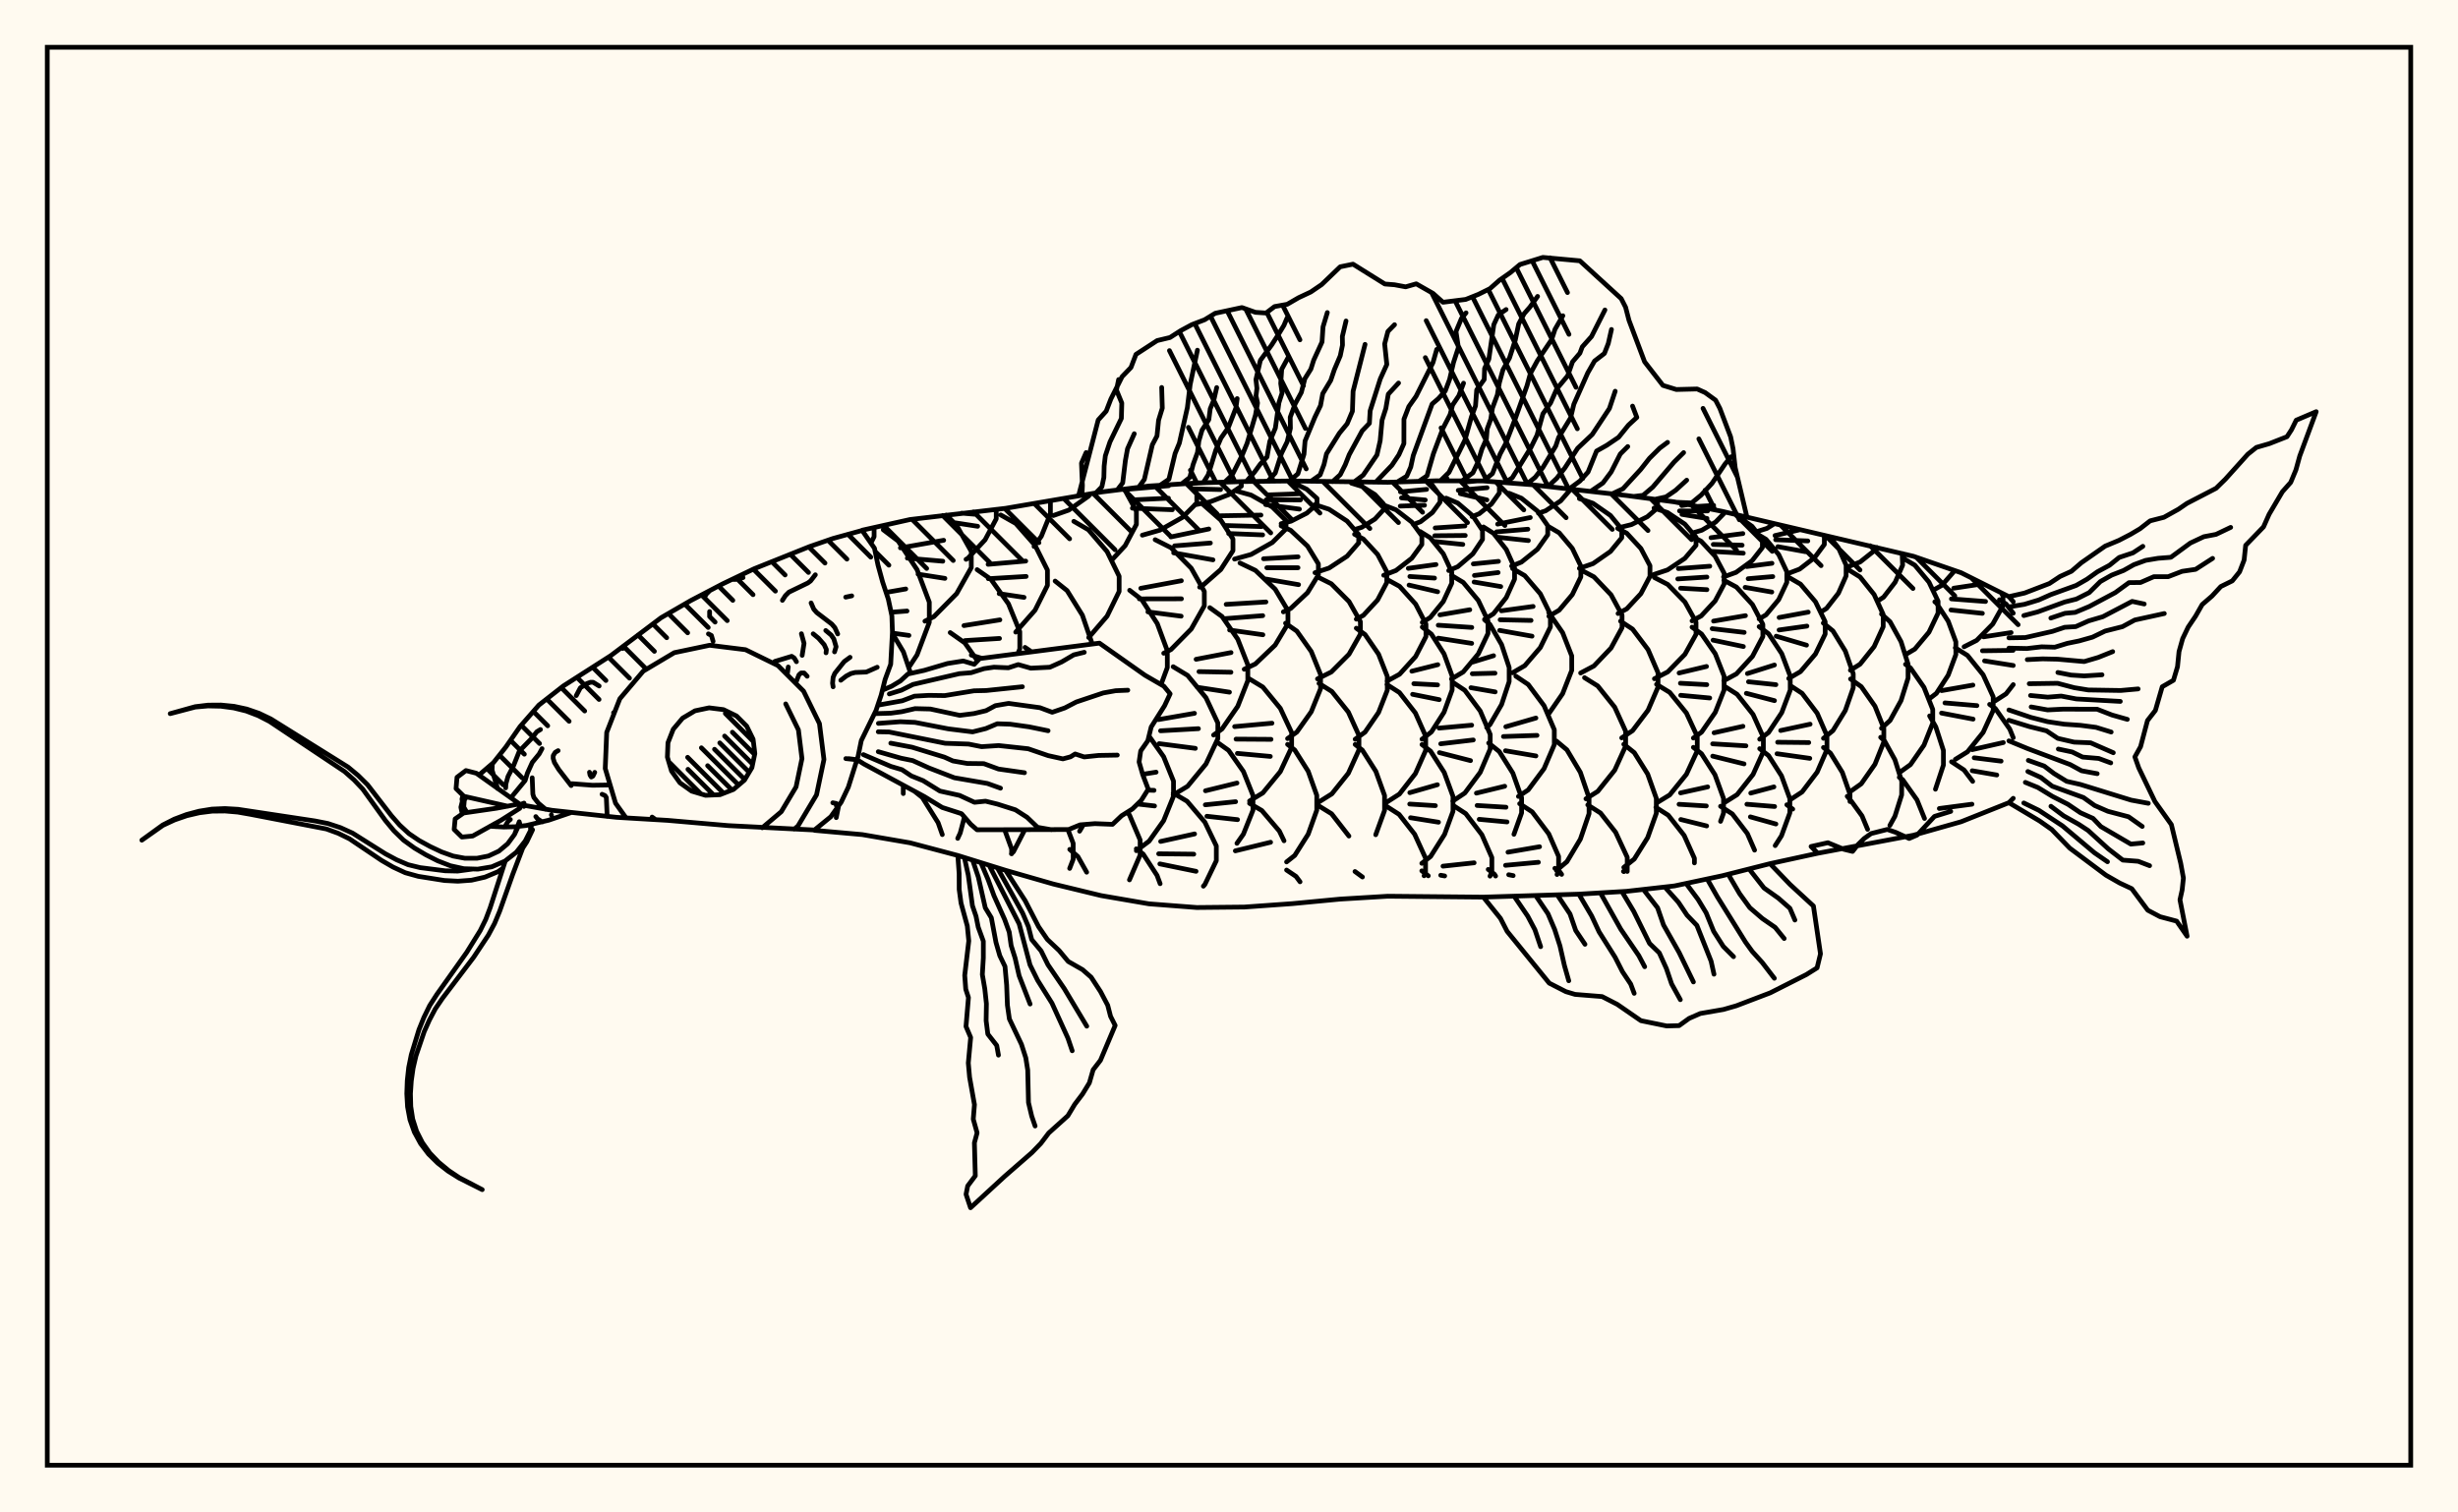 <svg xmlns="http://www.w3.org/2000/svg" width="520" height="320"><rect x="0" y="0" width="520" height="320" fill="floralwhite"/><rect x="10" y="10" width="500" height="300" stroke="black" stroke-width="1" fill="none"/><path stroke="black" stroke-width="1" fill="none" stroke-linecap="round" stroke-linejoin="round" d="
M 182.39 112.18 192.52 109.92 212.74 107.55 232.95 104.1 243.06 102.83 253.17 102.18 263.27 101.88 273.38 101.76 293.6 102.04 303.7 101.73 313.81 101.76 323.92 102.54 344.13 104.84 354.24 106.19 364.35 108.19 404.78 117.69 414.89 121.18 424.99 126.23 425.91 127.3 
M 425.91 168.9 424.99 169.83 414.89 173.86 404.78 176.72 384.56 180.53 374.46 182.73 364.35 185.29 354.24 187.44 344.13 188.58 334.03 189.18 313.81 189.81 293.6 189.62 283.49 190.23 273.38 191.19 263.27 191.91 253.17 192.01 243.06 191.23 232.95 189.49 222.84 187.04 212.74 184.14 202.63 181 192.52 178.32 182.41 176.58 172.31 175.68 
M 191.09 167.9 191.09 166.19 
M 184.24 114.91 184.92 113.55 184.92 111.61 
M 192.65 142.47 191.12 137.92 188.79 134.02 
M 194.89 168.55 193.54 167.47 
M 192.49 140.87 194.01 138.55 196.6 131.67 196.6 127.41 194.01 120.53 190 114.46 186.86 112.09 
M 187.45 125.34 191.62 124.61 
M 188.52 129.54 191.88 129.28 
M 188.8 133.95 192.29 134.44 
M 195.67 131.43 197.57 130.47 202.38 125.6 205.48 120.09 205.48 116.67 202.38 111.16 200.2 108.96 
M 190.49 115.92 199.64 114.31 
M 191.95 118.09 199.46 118.74 
M 194.22 121.48 199.9 122.37 
M 206.8 139.82 204.11 136.02 201.02 133.84 
M 204.37 118.34 204.74 118.14 208.4 114.21 210.76 109.77 210.76 107.77 
M 203.47 108.57 206.57 108.83 
M 201.18 110.48 206.83 111.35 
M 215.33 138.3 215.74 137.29 215.74 133.64 213.34 127.75 209.62 122.55 206.71 120.52 
M 203.93 132.36 211.53 131.15 
M 204.15 135.53 211.45 135.08 
M 205.48 138.6 207.69 139.28 
M 214.88 133.74 218.97 129.1 221.59 123.86 221.59 120.62 218.97 115.38 214.89 110.75 211.71 108.95 
M 209.04 119.4 217 118.71 
M 209.08 122.44 217.08 121.96 
M 211.38 125.6 216.64 126.39 
M 218.24 137.92 216.85 136.97 
M 218.76 115.63 220.31 113.44 222.22 108.7 222.22 105.93 
M 231.07 136.26 228.98 130.16 225.75 124.96 223.22 122.94 
M 228.39 175.86 229.22 174.46 
M 222.83 109.08 226.1 107.93 230.28 104.98 230.68 104.49 
M 230.32 134.89 234.21 130.36 236.76 125.14 236.76 121.92 234.21 116.7 230.26 112.09 227.17 110.3 
M 241.2 177.73 238.96 172.47 238.48 171.84 
M 235.28 118.41 238.03 115.45 240.41 110.95 240.41 108.16 237.86 103.48 
M 245.62 144.84 246.95 141.24 246.95 137.68 244.83 131.94 241.54 126.87 238.98 124.89 
M 243.1 177.97 246.17 173.64 248.26 168.47 248.26 165.27 246.17 160.1 243.07 155.72 
M 241.73 163.82 244.58 163.37 
M 242.8 167.17 244.14 167.22 
M 240.64 170.11 244.25 170.52 
M 241.67 113.23 245.38 112.17 250.13 109.48 253.19 106.42 253.19 104.53 250.98 102.32 
M 237.87 103.58 247.25 102.77 
M 239.56 105.77 247.2 105.41 
M 239.56 107.52 248.02 107.85 
M 246.19 138.21 247.73 137.43 252.01 133.09 254.78 128.18 254.78 125.13 252.01 120.22 247.73 115.88 244.38 114.19 
M 241.34 124.47 249.92 122.87 
M 241.03 126.71 249.94 126.69 
M 242.85 129.46 249.88 130.37 
M 248.19 168.2 251.24 166.36 255.13 161.64 257.64 156.29 257.64 152.97 255.13 147.62 251.24 142.9 248.19 141.06 
M 245.06 152.25 252.7 150.92 
M 245.52 154.62 253.53 154.17 
M 245.22 157.34 252.88 158.33 
M 257.08 178.49 254.9 173.96 251.14 169.53 248.2 167.79 
M 245.54 178.03 252.72 176.44 
M 252.75 106.81 255.93 106.2 259.99 104.64 262.61 102.87 262.61 101.9 
M 251.16 102.33 255.36 102.11 
M 252.1 103.42 258.22 103.58 
M 253.79 124.23 254.25 124.03 258.26 120.5 260.84 116.51 260.84 114.03 258.26 110.04 254.35 106.6 
M 247.7 113.6 255.73 111.92 
M 248.49 115.49 256.06 114.89 
M 248.29 116.97 256.61 118.45 
M 256.74 155.52 258.53 154.23 261.85 149.44 263.98 144.01 263.98 140.66 261.85 135.23 258.53 130.44 255.94 128.57 
M 253.04 139.49 260.43 138.07 
M 253.65 142.1 260.41 142.23 
M 253.27 145.41 260.1 146.45 
M 261.68 178.43 263.05 176.48 265.07 171.42 265.07 168.29 263.05 163.23 259.91 158.76 257.46 157.01 
M 255.02 167.31 261.69 165.67 
M 254.99 170.28 261.4 169.62 
M 255.32 172.7 261.81 173.42 
M 261.17 118.29 264.68 117.31 269.17 114.78 272.06 111.91 272.06 110.14 269.17 107.28 264.68 104.75 261.57 103.88 
M 258.09 109.13 266.76 108.98 
M 259.15 111.18 266.87 111.41 
M 259.92 112.88 267.12 113.17 
M 263.22 141.6 265.59 140.47 269.77 136.48 272.47 131.97 272.47 129.18 269.77 124.66 265.59 120.68 262.32 119.12 
M 259.4 127.87 267.81 127.36 
M 259.15 130.89 267.14 130.26 
M 260.13 133.3 267.17 134.3 
M 264.35 169.47 267.16 167.76 270.86 163.25 273.25 158.14 273.25 154.98 270.86 149.87 267.16 145.36 264.26 143.6 
M 261.19 153.73 269.09 153.01 
M 261.49 156.38 268.89 156.43 
M 261.77 159.4 268.74 160.04 
M 271.64 177.89 270.65 175.83 266.95 171.49 264.35 169.97 
M 271.03 110.8 273.13 110.27 276.47 108.57 278.62 106.65 278.62 105.46 276.47 103.53 272.86 101.77 
M 268.35 104.71 274.8 104.47 
M 267.85 105.76 275.12 105.77 
M 267.75 106.76 274.9 107.72 
M 271.5 129.46 273.06 128.73 276.61 125.4 278.91 121.64 278.91 119.31 276.61 115.54 273.06 112.21 271.03 111.26 
M 267.31 118.22 274.61 117.81 
M 268 120.12 274.6 120.12 
M 267.82 122.51 274.72 123.7 
M 272.39 156.27 274.35 154.89 277.4 150.59 279.37 145.72 279.37 142.71 277.4 137.84 274.35 133.53 271.96 131.86 
M 276.07 177.57 276.75 176.5 278.57 171.42 278.57 168.27 276.75 163.18 273.91 158.69 272.39 157.49 
M 278.19 121.17 281.17 120.19 284.98 117.68 287.44 114.85 287.44 113.09 284.98 110.25 281.17 107.75 278.19 106.77 
M 278.72 143.64 281.64 142.18 285.39 138.42 287.8 134.16 287.8 131.53 285.39 127.27 281.64 123.51 278.72 122.05 
M 279.04 169.67 281.76 167.96 285.25 163.6 287.49 158.66 287.49 155.6 285.25 150.66 281.76 146.3 279.04 144.59 
M 285.37 176.89 281.71 172.18 278.97 170.49 
M 286.56 112.04 288.08 111.57 290.88 109.82 292.69 107.85 292.69 106.62 290.88 104.64 288.08 102.9 285.89 102.22 
M 286.93 131 288.43 130.19 291.44 126.94 293.38 123.26 293.38 120.98 291.44 117.3 288.43 114.05 286.56 113.04 
M 286.69 156.41 288.78 154.9 291.64 150.74 293.49 146.03 293.49 143.12 291.64 138.41 288.78 134.25 286.93 132.91 
M 291.04 176.61 292.91 171.47 292.91 168.31 291.07 163.21 288.21 158.71 286.69 157.51 
M 292.73 121.71 295.33 120.7 298.66 118.12 300.8 115.19 300.8 113.38 298.66 110.45 295.33 107.87 292.73 106.86 
M 293.44 144.11 296.09 142.65 299.48 138.91 301.67 134.67 301.67 132.04 299.48 127.81 296.09 124.06 293.44 122.6 
M 293.41 169.7 296.05 168.01 299.43 163.68 301.61 158.78 301.61 155.75 299.43 150.85 296.05 146.52 293.41 144.83 
M 299.27 176.5 295.98 172.3 293.33 170.6 
M 298.99 110.97 300.51 110.39 303.03 108.44 304.65 106.24 304.65 104.88 303.03 102.68 301.87 101.79 
M 296.26 104.06 301.81 103.54 
M 296.49 105.34 301.52 105.79 
M 296.23 107.08 301.36 106.9 
M 300.89 131.69 302.57 130.65 305.34 127.26 307.12 123.41 307.12 121.02 305.34 117.18 302.57 113.78 300.42 112.45 
M 297.93 120.25 303.79 119.44 
M 298.26 121.97 303.48 122.31 
M 298.09 123.79 304.14 125.2 
M 300.83 156.4 302.82 154.86 305.49 150.69 307.21 145.97 307.21 143.05 305.49 138.34 302.82 134.17 300.89 132.67 
M 298.68 142.01 304.18 140.63 
M 299.1 144.65 304.12 144.91 
M 298.84 146.9 304.47 148.03 
M 305.61 176.53 307.39 171.65 307.39 168.51 305.53 163.43 302.65 158.94 300.83 157.53 
M 298.25 167.71 304.09 166.03 
M 298.23 170.12 303.66 170.46 
M 298.4 173.01 304.32 173.96 
M 306.48 120.72 308.4 119.9 311.58 117.19 313.63 114.12 313.63 112.22 311.58 109.15 308.4 106.44 305.92 105.39 
M 303.62 111.7 309.91 111.28 
M 303.53 113.35 309.98 113.29 
M 303.5 114.57 309.47 115.19 
M 307.06 143.66 309.55 142.17 312.74 138.35 314.79 134.03 314.79 131.36 312.74 127.04 309.55 123.22 307.06 121.73 
M 304.62 130.09 310.94 129.01 
M 304.27 132.28 311.36 132.75 
M 304.28 135.02 311.34 136.12 
M 307.33 169.5 309.89 167.79 313.15 163.41 315.26 158.46 315.26 155.39 313.15 150.43 309.89 146.06 307.33 144.35 
M 304.43 154.05 311.34 153.43 
M 304.79 157.37 311.68 156.56 
M 304.52 159.24 311.1 160.93 
M 313.49 176.6 310.08 172.14 307.46 170.43 
M 311.42 109.3 312.93 108.7 315.52 106.63 317.2 104.29 317.2 102.84 316.58 101.97 
M 309.36 102.03 312.41 101.76 
M 308.5 103.75 314.6 103.19 
M 308.93 104.44 314.56 105.77 
M 314.06 131.05 315.95 129.85 318.66 126.42 320.41 122.54 320.41 120.14 318.66 116.26 315.95 112.83 313.83 111.49 
M 311.69 119.31 317 118.77 
M 311.92 121.75 316.93 121.14 
M 311.85 123.14 317.49 124.1 
M 314.51 153.92 315.2 153.32 317.67 149.05 319.27 144.21 319.27 141.22 317.67 136.38 315.2 132.11 314.06 131.12 
M 311.52 140.09 315.97 138.73 
M 311.47 142.55 316.27 142.43 
M 311.18 145.5 316.31 146.39 
M 320.28 176.52 321.9 171.99 321.9 168.78 320.05 163.58 317.17 159 314.93 157.21 
M 312.34 167.81 318.33 166.35 
M 312.49 170.42 318.6 170.79 
M 312.93 173.35 318.82 173.9 
M 319.79 119.77 321.86 118.93 325.25 116.21 327.43 113.13 327.43 111.22 325.25 108.13 321.86 105.41 319.22 104.35 
M 316.83 110.89 323.74 109.5 
M 316.6 112.53 323.23 111.97 
M 316.83 113.67 323.34 114.37 
M 320 142.34 322.57 140.84 325.86 137.01 327.99 132.66 327.99 129.97 325.86 125.63 322.57 121.79 320 120.3 
M 317.62 129.23 324.34 128.31 
M 317.36 131.13 323.9 131.27 
M 317.26 133.38 324.11 134.6 
M 321.23 168.51 323.3 167.13 326.65 162.63 328.82 157.55 328.82 154.4 326.65 149.31 323.3 144.82 320.68 143.06 
M 318.56 153.76 324.93 151.92 
M 318.06 155.83 325.16 155.59 
M 318.49 158.84 324.93 159.94 
M 327.65 176.43 324.14 171.77 321.49 170.04 
M 325.45 108.58 326.97 108.08 330.16 105.98 332.22 103.6 332.22 103.43 
M 327.67 130.38 329.85 129.1 332.63 125.8 334.43 122.07 334.43 119.76 332.63 116.03 329.85 112.73 327.67 111.45 
M 327.62 151.05 330.58 146.76 332.51 141.83 332.51 138.78 330.58 133.86 327.63 129.58 
M 334.75 176.33 336.17 172.15 336.17 168.81 334.33 163.41 331.49 158.65 329.27 156.79 
M 334.12 120.25 337.01 119.25 340.7 116.68 343.09 113.77 343.09 111.97 340.7 109.06 337.01 106.49 334.12 105.49 
M 334.39 142.39 337.21 140.9 340.82 137.11 343.15 132.81 343.15 130.14 340.82 125.84 337.21 122.05 334.39 120.56 
M 335.51 169.01 338.01 167.44 341.6 162.95 343.91 157.86 343.91 154.71 341.6 149.62 338.01 145.13 335.21 143.38 
M 341.79 176.09 338.59 172.01 335.9 170.3 
M 342.52 111.64 345.14 110.99 348.5 109.33 350.67 107.46 350.67 106.3 349.86 105.6 
M 342.31 129.81 344.15 128.82 347.14 125.6 349.06 121.95 349.06 119.69 347.14 116.05 344.15 112.82 342.23 111.79 
M 343.08 156.12 345.38 154.59 348.65 150.27 350.76 145.37 350.76 142.34 348.65 137.44 345.38 133.11 342.83 131.43 
M 349.13 175.64 350.4 172.08 350.4 168.91 348.57 163.77 345.74 159.24 343.52 157.47 
M 349.92 121.53 352.78 120.58 356.44 118.14 358.8 115.37 358.8 113.66 356.44 110.89 352.78 108.45 349.92 107.5 
M 350 143.61 352.82 142.16 356.46 138.43 358.8 134.21 358.8 131.6 356.46 127.38 352.82 123.65 349.99 122.19 
M 350.45 169.89 353.23 168.19 356.77 163.82 359.06 158.87 359.06 155.81 356.77 150.86 353.23 146.49 350.45 144.79 
M 355.02 175.14 352.93 172.48 350.31 170.81 
M 357.96 112.79 360.03 112.18 362.93 110.47 364.8 108.54 364.8 108.3 
M 355.78 106.97 357.13 106.76 
M 355.31 108.1 361.25 108.11 
M 355.82 108.83 361.12 109.69 
M 357.96 131.36 359.89 130.32 362.85 127.14 364.76 123.54 364.76 121.3 362.85 117.7 359.89 114.52 357.96 113.48 
M 355.06 120.3 361.71 119.8 
M 354.94 122.49 361.1 122.09 
M 355.54 124.45 361.1 124.76 
M 358.24 156.15 359.97 154.91 362.87 150.72 364.74 145.99 364.74 143.06 362.87 138.32 359.97 134.14 357.96 132.69 
M 355.22 142.39 361.02 141.01 
M 355.5 144.56 361.08 144.86 
M 355.56 147.11 361.7 147.68 
M 363.99 173.78 364.62 172.04 364.62 168.93 362.8 163.91 359.96 159.47 358.24 158.12 
M 355.53 167.76 361.27 166.49 
M 355.21 170.17 360.98 170.52 
M 355.58 173.39 359.73 174.42 
M 364.63 122.06 367.27 121.1 370.66 118.64 372.84 115.86 372.84 114.14 370.66 111.36 367.09 108.84 
M 361.97 113.76 368.71 112.89 
M 362.45 115.19 368.56 115.35 
M 362.08 116.66 368.8 117.04 
M 364.69 144.02 367.35 142.58 370.74 138.88 372.94 134.69 372.94 132.1 370.74 127.91 367.35 124.21 364.69 122.77 
M 362.51 131.41 369.26 130.26 
M 362.22 133.01 368.99 133.8 
M 362.4 135.44 368.82 136.79 
M 364.86 169.79 367.49 168.13 370.87 163.85 373.05 159.01 373.05 156.01 370.87 151.16 367.49 146.89 364.86 145.22 
M 362.62 155.04 368.73 153.67 
M 362.32 157.38 369.36 157.8 
M 362.33 159.98 368.96 161.62 
M 367.24 173.2 366.48 172.21 363.99 170.59 
M 371.79 112.43 373.79 111.8 375.36 110.82 
M 372.15 130.96 373.61 130.09 376.29 126.87 378.01 123.22 378.01 120.97 376.29 117.32 373.61 114.11 372.06 113.18 
M 369.53 119.87 374.87 119.18 
M 369.83 122.44 375.04 121.99 
M 369.19 124.27 374.83 125.26 
M 372.27 156.4 374.14 154.99 376.93 150.78 378.73 146.01 378.73 143.06 376.93 138.29 374.14 134.08 372.15 132.58 
M 369.67 142.51 375.39 140.7 
M 369.9 144.25 375.7 144.86 
M 369.45 146.69 375.4 148.24 
M 378.65 171.29 378.65 168.98 376.88 164.14 374.14 159.86 372.27 158.4 
M 370.38 167.8 375.28 166.49 
M 369.56 170.16 375.43 170.64 
M 378.23 121.36 380.72 120.41 383.9 117.96 385.95 115.19 385.95 113.47 385.83 113.31 
M 375.51 113.31 380.69 112.1 
M 375.65 114.19 382.45 114.45 
M 376.12 115.66 381.96 116.73 
M 378.41 143.55 380.9 142.1 384.07 138.37 386.12 134.15 386.12 131.54 384.07 127.32 380.9 123.59 378.41 122.14 
M 376.38 130.65 382.54 129.51 
M 376.37 133.29 382.26 132.47 
M 375.76 134.6 382.18 136.5 
M 378.74 169.2 381.24 167.56 384.43 163.36 386.5 158.6 386.5 155.66 384.43 150.9 381.24 146.69 378.74 145.05 
M 376.71 154.56 382.94 153.22 
M 376.07 157.04 382.65 157.11 
M 375.94 159.47 382.87 160.45 
M 379.26 171.19 378.01 170.27 
M 385.39 129.38 386.41 128.73 388.93 125.5 390.55 121.84 390.55 119.57 388.93 115.91 387.11 113.59 
M 385.76 156.21 387.77 154.58 390.38 150.33 392.06 145.52 392.06 142.55 390.38 137.74 387.77 133.49 385.73 131.83 
M 391.37 169.59 391.37 168.04 389.75 163.42 387.24 159.35 385.76 158.15 
M 391.16 119.84 393.52 118.9 396.54 116.5 397.04 115.81 
M 391.46 141.81 393.51 140.52 396.48 136.81 398.4 132.6 398.4 130 396.48 125.79 393.51 122.08 391.19 120.63 
M 391.49 167.44 393.76 165.83 396.66 161.69 398.53 157 398.53 154.1 396.66 149.42 393.76 145.28 391.49 143.66 
M 391.68 169.55 390.79 168.48 
M 397.26 127.14 398.48 126.35 400.93 123.18 402.51 119.58 402.41 117.11 
M 398.04 154.08 399.85 152.44 402.17 148.23 403.66 143.47 403.66 140.52 402.17 135.76 399.85 131.55 398.04 129.91 
M 402.3 168.19 402.32 165.31 400.88 160.75 398.66 156.72 397.86 156 
M 403.16 117.38 403.31 117.33 
M 403.12 138.5 405.09 137.33 408.08 133.76 410.01 129.71 410.01 127.21 408.08 123.16 405.09 119.58 402.75 118.19 
M 401.94 163.38 404.17 161.77 407.03 157.65 408.88 152.99 408.88 150.1 407.03 145.43 404.17 141.32 403.12 140.56 
M 404.59 167.89 402.52 164.96 401.8 164.46 
M 409.14 124.78 410.81 123.84 413.54 120.72 
M 408.22 147.8 409.65 146.7 412.15 142.85 413.77 138.49 413.77 135.79 412.15 131.43 409.65 127.58 409.32 127.33 
M 409.45 166.98 411.14 161.86 411.14 158.78 409.53 153.8 408.22 151.47 
M 415.51 136.84 418.17 135.49 421.58 132.03 423.77 128.11 423.72 125.59 
M 413.31 124.45 419.36 123.54 
M 412.83 126.71 420.05 127.26 
M 412.74 129.06 419.38 129.77 
M 413.65 160.67 416.23 159.07 419.54 154.96 421.67 150.31 421.67 147.43 419.54 142.77 416.23 138.67 413.65 137.06 
M 410.75 146.12 417.38 144.95 
M 411.46 148.72 418.22 149.29 
M 410.74 150.87 417.42 152.15 
M 417.33 165.32 415.5 162.91 412.86 161.17 
M 423.57 125.82 423.88 125.67 
M 422.08 148.29 424.39 146.8 425.91 144.85 
M 425.91 129.74 424.39 127.79 422.99 126.89 
M 419.64 134.74 425.46 133.84 
M 419.39 137.69 425.88 137.6 
M 419.84 139.83 425.91 140.8 
M 425.91 156.08 425.17 154.25 422.11 149.89 420.91 149.03 
M 417.22 158.61 423.81 157.11 
M 417.65 160.33 423.34 161.04 
M 417.23 163.07 422.43 163.97 
M 176.91 172.99 177.42 170.47 
M 199.35 176.58 198.46 174.06 195.14 168.75 194.89 168.55 
M 202.61 177.38 203.14 176.24 204.03 172.87 
M 214.01 180.65 214.01 179.6 212.53 175.55 
M 203.47 108.57 203.47 108.57 
M 213.96 180.63 214.4 180.21 216.81 175.54 
M 226.29 183.74 227.04 181.79 227.04 178.45 225.92 175.51 
M 229.89 184.54 228.03 181.23 226.31 179.71 
M 238.94 186.16 241.2 180.92 241.2 177.73 
M 240.4 179.99 243.1 177.97 
M 245.43 186.97 244.78 185.22 241.85 180.71 240.39 179.59 
M 254.58 187.5 254.9 187.13 257.32 182.1 257.32 178.99 257.08 178.49 
M 245.12 180.64 252.55 180.72 
M 245.37 182.78 253.03 184.35 
M 261.34 180.02 268.8 178.2 
M 272.18 182.36 273.91 180.99 276.07 177.57 
M 275.03 186.57 274.18 185.43 272.18 184.08 
M 288.23 185.55 286.65 184.39 
M 301.27 185.29 301.58 184.61 301.58 181.56 299.27 176.5 
M 300.79 182.66 302.65 181.21 305.61 176.53 
M 302.16 185.3 300.79 184.25 
M 315.22 185.37 315.61 184.49 315.61 181.43 313.49 176.6 
M 305.27 183.26 311.86 182.55 
M 304.79 185.18 305.63 185.33 
M 316.58 101.97 316.58 101.97 
M 316.4 185.35 316.15 184.96 314.84 183.95 
M 329.4 185.03 329.73 184.29 329.73 181.19 327.65 176.43 
M 319.02 180.3 325.7 179.15 
M 318.5 183.08 325.45 182.44 
M 319.17 185.07 320.12 185.26 
M 329.27 184.17 331.49 182.31 334.33 177.55 334.75 176.33 
M 330.37 185 329.98 184.45 328.94 183.71 
M 344.25 184.38 344.25 181.38 341.79 176.09 
M 343.52 183.52 345.74 181.75 348.57 177.22 349.13 175.64 
M 343.53 184.42 343.45 184.37 
M 358.46 182.57 358.46 181.6 356.29 176.76 355.02 175.14 
M 364.8 108.3 364.8 108.3 
M 359.73 174.42 361.05 174.75 
M 367.09 108.84 367.09 108.84 
M 371.19 179.87 369.66 176.36 367.24 173.2 
M 375.36 110.82 375.36 110.82 
M 375.55 178.91 376.88 176.83 378.65 171.98 378.65 171.29 
M 370.3 172.83 375.7 174.34 
M 385.83 113.31 385.83 113.31 
M 395.1 175.47 393.92 172.63 391.68 169.55 
M 399.81 174.64 400.88 172.7 402.3 168.19 
M 407.14 173.17 405.55 169.24 404.59 167.89 
M 423.72 125.59 423.72 125.59 
M 410.27 171.06 417.18 170.15 
M 222.84 105.82 222.84 105.82 
M 228.17 104.91 232.33 88.86 234.02 86.99 235.01 84.43 237.38 79.7 239.26 77.75 240.32 74.98 244.8 72.06 247.52 71.41 249.71 70 252.13 68.69 254.83 67.66 257.09 66.28 262.74 65.07 265.59 66.08 267.84 66.23 269.64 64.86 272.32 64.38 274.72 62.99 277.3 61.78 279.6 60.21 283.52 56.45 286.24 55.89 292.97 60.09 295.02 60.25 297.37 60.69 299.61 60.05 303.17 62.08 305.27 63.95 310.08 63.35 312.74 62.29 315.21 61.07 317.23 59.28 319.51 57.68 321.57 55.96 326.4 54.46 334.22 55.18 342.97 63.18 343.9 65 344.62 67.78 347.92 76.54 351.8 81.54 354.63 82.41 359.04 82.3 360.73 83.06 362.94 84.67 363.84 86.4 366.12 92.42 366.63 94.91 367.09 98.96 369.58 109.44 
M 364.35 108.19 364.35 108.19 
M 227.34 105.06 228.9 104.72 228.99 102.71 228.79 97.99 229.77 95.75 
M 231.84 104.29 233.11 102.99 233.53 101 233.59 98.61 233.84 96.44 234.81 93.52 237.23 88.53 237.32 85.27 236.19 82.52 236.65 80.31 
M 236.36 103.67 237.51 102.17 238.08 97.43 238.53 94.96 239.96 91.77 
M 240.89 103.1 242.09 101.44 243.78 94.11 244.77 92.23 245.1 88.92 245.89 86.35 245.76 81.98 
M 245.43 102.67 247.29 101.4 248.59 95.97 249.5 93.75 251.2 86.21 251.78 81.39 253.32 74.09 
M 249.98 102.38 251.71 101.01 252.4 98.3 253.34 95.71 253.62 93.32 254.3 90.99 255.73 88.79 256.03 86.48 256.8 84.6 257.4 82 
M 254.54 102.14 255.6 100.46 257.2 95.26 258.3 92.69 259.84 90.5 261.46 86.32 261.73 84.33 
M 259.1 102 260.67 100.5 262.76 96.38 263.83 93.79 265.61 87.77 266.04 85.26 265.71 83.75 265.91 82.17 265.7 80.3 266.63 76.25 269.02 72.99 270.53 70.64 271.62 68.84 272.29 67.26 
M 263.66 101.87 265.38 99.91 266.63 98.18 268.04 96.69 268.63 93.39 269.81 90.57 270.56 85.22 271.24 83.12 270.94 81.14 271.15 78.13 272.52 75.62 
M 268.22 101.82 269.79 100.07 271.12 95.89 272.31 93.46 272.99 90.62 272.95 88.28 274 85.44 275.3 83.03 276.05 80.12 277.32 78.09 277.92 76.2 279.68 72.35 279.89 69.16 280.8 66.13 
M 272.79 101.77 274.58 100.24 275.86 96.11 276.09 93.3 278.18 88.25 279.36 85.8 279.83 83.29 281.52 80.48 282.29 78.21 283.54 75.27 284.01 73.01 283.98 71.18 284.76 67.91 
M 277.35 101.83 279.28 100.47 280.1 98.28 280.63 96.01 283.35 91.66 285 89.65 286.11 87.01 286.25 82.79 288.78 72.86 
M 281.91 101.91 283.54 100.43 284.6 98.32 285.43 96.2 288.17 91.16 289.7 89.56 289.86 86.91 292.01 80.15 293.39 77.11 292.93 72.76 293.62 70.12 295.02 68.7 
M 286.47 101.97 288.39 100.52 291.3 96.25 291.98 93.25 292.38 88.9 293.18 86.42 293.7 83.39 295.87 81.04 
M 291.04 102.01 294.46 98.44 295.94 96.22 297 93.85 297.01 88.69 298.04 86.02 299.57 83.86 303.15 76.72 303.95 73.92 
M 295.6 101.98 297.6 100.75 298.45 98.81 298.98 96.38 302.97 85.47 304.29 84.34 305.75 82.72 306.67 80.26 307.5 76.68 308.53 73.53 308.02 70.15 309.18 67.37 310.15 66.19 
M 300.16 101.84 301.89 100.67 303.24 96.01 305.25 90.66 306.77 87.72 307.3 85.7 308.62 83.73 309.62 81.07 
M 304.72 101.73 306.54 99.94 309.9 93.14 311.29 88.19 312.15 85.88 312.4 82.5 313.99 80.29 314.07 77.95 314.97 75.99 316.02 68.69 316.97 66.63 318.62 65.49 
M 309.29 101.75 311.6 100.03 312.65 97.82 313.49 95.06 314.45 92.89 314.62 90.76 315.38 88.69 315.73 86.35 316.77 83.54 317.19 81.01 317.95 78.25 319.34 75.74 320.55 72.01 321.28 68.55 322.43 66.38 323.66 64.97 325.28 62.71 
M 313.85 101.76 315.74 100.19 317.35 96.07 318.5 93.92 320.57 88.55 323.05 81.59 323.75 79.05 325.22 76.35 328.25 71.86 328.97 69.67 330.63 66.8 
M 318.4 102.11 319.92 101.1 323.88 94.67 325.16 92.07 326.41 87.55 328.03 85.26 329.34 82.27 331.64 79.52 332.67 76.56 334.23 74.73 334.74 73.38 336.69 71.2 339.53 65.58 
M 322.95 102.46 324.77 100.99 326.42 98.88 329.13 94.37 329.73 92.57 332.26 88.43 332.95 85.54 335.9 78.89 337.33 76.39 339.42 74.78 340.24 72.67 340.91 69.71 
M 327.49 102.92 329.33 101.2 331.06 99 333.76 94.84 336.84 91.93 340.48 86.42 341.7 82.77 
M 332.02 103.41 334.24 101.77 335.96 99.87 337.76 95.43 339.91 94.22 342.42 92.52 344.51 89.94 346.28 88.31 345.37 85.92 
M 336.56 103.93 339.11 102.18 340.85 99.85 342.78 96.05 344.36 94.48 
M 341.09 104.47 343.33 103.42 347.08 99.34 348.95 96.97 351.12 94.82 352.78 93.59 
M 345.61 105.04 347.6 104.8 349.65 103.06 354.16 97.76 356.18 95.76 
M 350.14 105.64 352.45 105.13 354.49 103.73 356.83 101.59 
M 354.66 106.27 357.87 106.41 359.88 104.75 362.18 102.27 364.92 98.2 366.22 96.64 
M 359.13 107.15 362.53 106.93 
M 186.67 146.03 188.63 145.19 190.49 144.07 192.08 142.6 195.51 141.84 200.46 140.38 203.78 139.85 206.11 140.55 207.26 139.34 232.59 136.07 242.23 142.87 246.22 145.18 247.55 146.79 246.38 149.3 243.54 153.81 242.82 156.74 241.32 158.88 240.98 161.22 241.75 163.9 242.92 166.98 241.44 169.33 239.56 171.16 237.27 172.6 235.36 174.41 231.63 174.26 228.49 174.52 226.07 175.51 206.69 175.56 205.37 174.41 203.42 172.16 199.33 170.84 195.59 168.56 182.75 161.63 181.29 160.71 
M 188.14 146.82 190.69 146.03 193.15 144.81 202.96 142.53 205.44 142.33 208.17 141.47 210.27 141.16 213.33 141.29 215.41 140.61 218.07 141.37 222.1 141.17 224.6 140.05 227.16 138.55 229.38 138.01 
M 185.7 149.2 190.88 148.27 193.46 147.29 196.49 147.12 199.87 147.17 206.05 146.16 208.62 146.1 216.29 145.3 
M 185.01 150.99 188.47 150.89 190.77 150.58 193.58 149.93 196.82 150.01 203.04 151.35 206.04 150.97 208.6 150.36 210.58 149.3 213.37 148.82 220 149.73 222.6 150.7 225.27 149.78 227.7 148.52 233.4 146.61 236.02 146.14 238.59 146.03 
M 185.83 153.05 190.46 152.7 193.57 152.84 200.58 154.2 205.76 154.85 208.55 154.15 210.98 153.13 213.7 153.22 217.74 153.79 221.73 154.61 
M 185.8 154.83 188.09 154.87 199.95 157.26 204.91 157.43 207.67 157.98 211.27 157.74 217.51 158.42 221.74 159.87 224.86 160.56 226.47 160.13 227.45 159.52 229.37 160.15 232.42 159.83 236.37 159.76 
M 188.45 157.24 192.94 158.09 199.79 160.19 201.6 161 204.63 161.53 208.14 161.57 211.24 162.71 216.73 163.49 
M 185.8 159.04 190.63 160.42 193.08 160.92 196.55 162.49 201.91 164.56 208.88 165.76 211.66 166.76 
M 182.65 159.66 188.46 162.15 190.82 162.85 192.8 164.17 195.29 165.17 198.85 167.37 203 168.29 206.16 169.75 208.49 169.51 211.01 170.13 214.82 171.34 217.27 172.91 219.5 175.04 222.44 175.55 
M 212.74 184.14 216.87 190.55 219.72 196.07 221.57 198.76 224.06 201.11 225.98 203.42 229.02 205.16 230.84 206.76 232.82 209.8 234.34 212.69 234.94 215.02 235.92 216.96 232.81 224.33 231.26 226.34 230.46 229.11 229.02 231.47 227.36 233.66 225.91 236.07 221.86 239.72 220.2 241.91 218.3 243.87 212.53 248.9 205.32 255.53 204.37 252.69 204.72 250.92 206.33 248.77 206.14 241.79 206.71 239.68 205.9 236.79 206.15 233.71 205.12 227.92 204.85 224.9 205.35 219.5 204.36 217.18 204.88 211.05 204.31 209.3 204.09 206.36 204.95 199.07 204.64 195.93 203.31 191.07 202.92 188.18 202.91 184.83 202.63 181 
M 210.99 183.6 216.34 193.19 217.56 196.05 218.26 198.79 220.25 201.19 221.7 204.12 225.15 209.17 229.91 217.12 
M 209.25 183.06 215.61 195.48 217.9 204.15 219.51 207.4 222.55 212.25 225.93 219.67 226.83 222.32 
M 207.51 182.52 209.03 186.08 210.28 189.51 212.54 194.54 213.51 197.22 213.91 200.05 214.75 202.71 215.6 206.44 217.92 212.43 
M 205.76 181.98 206.97 185.57 208.44 192.07 209.72 194.17 210.7 199.38 211.51 202.2 212.61 204.48 212.96 208.43 213.12 212.66 213.54 215.59 216.09 220.95 217.01 223.81 217.42 226.41 217.58 233.27 218.26 236.14 218.98 238.24 
M 204.02 181.44 204.84 185.14 205.72 191.62 206.48 193.85 206.95 196.18 208.03 199.14 208.03 202.64 207.82 206.19 208.34 209.22 208.68 212.36 208.62 215.95 208.98 218.79 210.86 221.19 211.23 223.24 
M 374.46 182.73 378.69 187.13 383.64 191.69 385.13 201.81 384.41 204.78 382.14 206.2 374.51 210.06 367.32 212.8 364.61 213.58 359.72 214.43 357.34 215.47 355.22 217 352.59 217.07 347.14 215.95 342.14 212.5 338.93 210.85 333.21 210.39 331.27 209.81 327.75 208.01 318.84 197.05 317.43 194.31 313.81 189.81 
M 370.03 183.85 373.18 187.87 376.22 190.03 378.66 192.17 379.72 194.66 
M 365.61 184.97 368.02 189.08 370.18 192.05 372.84 194.34 375.54 196.21 377.45 198.57 
M 361.16 185.97 363.3 189.73 369.26 199.32 370.69 201.3 372.8 203.63 375.37 206.98 
M 356.7 186.92 359.23 190.3 360.94 193.13 362.54 197.06 364.57 200.24 366.74 202.41 
M 352.19 187.67 355.07 190.89 356.9 193.63 358.98 195.79 361.99 203.37 362.6 206.12 
M 347.66 188.18 350.67 192.07 351.92 195.69 355.23 201.54 358.25 207.76 
M 343.12 188.64 345.63 192.84 348.97 199.61 351.02 201.59 352.53 204.92 353.64 208.18 355.48 211.51 
M 338.57 188.91 342.87 196.58 346.69 202.18 347.94 204.54 
M 334.01 189.18 336.71 193.77 338.3 197.17 341.68 202.53 343.24 205.59 344.98 208.2 345.72 210.17 
M 329.45 189.34 332.14 193.37 333.35 196.87 335.31 199.79 
M 324.89 189.5 327.48 193.32 328.9 196.66 330.02 200.14 330.96 204.28 331.88 207.51 
M 320.33 189.63 323.2 193.84 324.72 196.71 325.93 200.29 
M 424.99 126.23 428.32 125.47 433.56 123.46 435.81 121.97 438.22 120.87 440.31 119.07 445.35 115.55 448.27 114.33 450.7 113.07 452.73 111.87 454.87 110.2 457.79 109.45 460.86 107.74 462.65 106.51 468.82 103.31 470.8 101.37 475.54 96.1 477.35 94.66 480.08 93.87 483.82 92.4 484.77 90.94 485.78 88.9 490 87.1 486.52 96.48 485.71 99.42 484.61 102.06 482.85 104.04 480.04 108.81 478.86 111.47 475.08 115.38 474.75 118.5 473.79 120.99 472.25 122.9 469.82 124.1 467.96 126.11 465.88 127.91 464.48 130.37 462.92 132.68 461.75 135.12 460.98 137.86 460.66 141.06 459.8 143.93 457.43 145.3 455.98 150.31 454.31 152.45 452.85 157.97 451.64 160.14 452.46 162.46 455.88 169.58 459.36 174.46 461.34 182.66 461.91 185.77 461.64 188.3 461.18 190.38 462.69 198.08 460.48 194.89 456.98 193.96 454.37 192.58 450.98 188.02 448.43 186.83 445.53 185.17 437.86 179.44 434.06 175.51 431.51 173.71 424.99 169.83 
M 424.99 128.41 428.27 127.86 431.3 126.94 433.89 125.79 439.21 123.87 441.51 122.55 443.71 120.98 446.27 119.6 448.33 117.94 451.24 116.97 453.33 115.59 
M 428.15 130.24 431.09 129.46 436.8 127.37 439.26 126.75 441.98 125.38 444.33 123.05 446.74 121.68 449.25 120.7 451.42 119.48 453.92 118.56 456.56 118.12 459.26 117.91 463.38 114.89 466.24 113.55 468.81 113.06 471.91 111.58 
M 433.86 130.77 436.86 129.76 439.01 129.57 441.99 128.32 447.49 125.39 450.4 123.27 452.84 123.24 455.66 122.01 458.69 122.01 461.63 120.88 464.49 120.46 468.09 118.14 
M 424.99 134.95 428.47 134.89 434.22 133.58 436.79 132.72 439.13 132.58 441.85 131.37 444.87 130.48 451.06 127.24 453.62 127.79 
M 424.99 137.13 428.81 137.21 431.9 136.85 434.7 136.93 437.34 136.12 439.83 135.61 442.67 134.81 445.34 133.52 449.01 132.59 451.62 131.18 457.87 129.81 
M 428.88 139.56 432.11 139.4 435.3 139.47 440.92 139.97 443.88 139.1 446.95 137.87 
M 435.35 142.28 438.14 142.83 440.93 143.01 444.69 142.77 
M 429.29 144.66 435.29 144.57 438.83 145.5 441.77 145.98 448.63 146.09 452.33 145.76 
M 429.57 147.15 433.21 147.5 436.06 147.27 439.26 147.88 448.56 148.4 
M 429.7 149.57 433.18 150.2 436.37 150.04 443.64 150.05 446.81 151.28 450.05 152.2 
M 424.99 150.21 429.65 151.79 433.18 152.69 436.68 153.22 440.14 153.46 443.42 153.89 446.63 154.88 
M 424.99 152.39 429.36 153.74 432.95 154.63 435.33 156.22 438.79 157.02 442.28 157.16 447.08 159.26 
M 435.45 158.48 438.37 159.1 440.59 160.18 444 160.47 446.54 161.41 
M 424.99 156.75 428.94 158.38 437.95 161.76 440.37 163.08 443.67 163.69 
M 429.1 160.88 432.46 162.08 434.52 163.65 437.21 165.31 440.11 165.97 450.86 169.29 454.48 169.96 
M 429 163.23 431.77 164.5 434.15 166.34 440.77 168.74 443.12 170.42 445.93 171.65 450.31 172.81 453.2 174.86 
M 428.47 165.53 431.11 166.61 434.21 168.5 437.47 170.16 440.13 171.96 442.79 173.15 444.44 174.88 450.79 178.59 453.32 178.35 
M 433.88 170.59 436.57 172.61 439.73 174.38 441.74 175.7 446.02 179.6 449.09 181.98 452.34 182.23 454.76 183.16 
M 428.14 169.89 431.34 171.45 436.32 174.73 443.08 180.42 445.85 182.33 
M 412.69 171.67 409.25 172.73 405.57 176.68 403.89 177.4 401.03 176.1 399.26 175.49 395.84 176.36 394.36 177.42 393.06 178.7 391.92 180.14 390.07 179.69 386.7 178.3 383.14 179.1 384.56 180.53 
M 101.32 163.99 104.39 161.36 107.02 158.04 110.01 153.74 114 149.18 119.18 145.13 129.22 138.71 139.85 130.7 146.14 127.06 152.85 123.55 159.54 120.34 171.27 115.64 176.22 113.93 182.39 112.23 185 116 185.74 119.55 186.72 123.13 187.92 126.75 188.68 130.3 188.8 133.75 188.43 140.54 187.24 143.78 186.41 147.08 185.32 150.33 182.21 156.69 181.53 160.01 179.47 166.54 177.96 169.72 175.76 172.8 172.31 175.61 154.07 174.68 141.25 173.57 130.47 172.93 116.76 171.44 109.94 170.22 
M 166.76 141.12 166.54 142.77 
M 129.07 166.08 125.32 166.14 121.01 165.81 
M 107.42 170.58 98.13 168.47 96.48 166.85 96.68 164.46 98.57 163.03 100.78 163.6 109.97 170.15 
M 109.96 171.02 105.95 173.57 100 176.88 97.71 177.1 96.08 175.49 96.29 173.26 98.08 172.01 105.05 171 109.62 170.14 
M 132.44 173.04 130.22 169.93 128.04 162.6 128.35 154.96 131.13 147.84 136.08 142 142.65 138.09 150.13 136.52 157.72 137.46 164.59 140.82 170 146.23 173.36 153.1 174.31 160.69 172.74 168.17 168.82 174.75 168.02 175.43 
M 166.22 148.93 168.91 154.43 169.66 160.5 168.41 166.49 165.28 171.74 161.26 175.14 
M 138.7 173.41 137.95 172.87 
M 143.84 165.62 142.06 163.13 141.19 160.19 141.31 157.14 142.43 154.29 144.4 151.95 147.03 150.39 150.02 149.76 153.06 150.14 155.81 151.48 157.97 153.64 159.32 156.39 159.69 159.43 159.07 162.42 157.5 165.05 155.17 167.03 152.32 168.14 149.26 168.27 146.33 167.39 143.84 165.62 
M 141.76 161.45 148.29 167.98 
M 145.54 162.77 150.97 168.2 
M 145.47 160.23 153.08 167.84 
M 149.7 162 154.85 167.15 
M 148.38 158.22 156.26 166.1 
M 151.16 158.53 157.57 164.94 
M 152.27 157.18 158.49 163.39 
M 153.29 155.73 159.22 161.67 
M 154.94 154.92 159.65 159.63 
M 153.45 150.96 159.38 156.89 
M 103.01 162.6 106.47 166.06 
M 105.65 159.77 110.49 164.6 
M 108 156.64 110.93 159.57 
M 110.27 153.44 114.14 157.31 
M 112.83 150.52 115.87 153.56 
M 115.66 147.88 120.4 152.61 
M 118.74 145.48 123.69 150.43 
M 122.07 143.33 126.73 147.99 
M 125.42 141.21 128.19 143.98 
M 128.73 139.04 133.17 143.48 
M 131.87 136.7 136.69 141.53 
M 134.98 134.34 138.44 137.81 
M 138.11 132 141.04 134.93 
M 141.4 129.81 145.48 133.89 
M 144.86 127.8 149.83 132.76 
M 148.41 125.87 153.85 131.31 
M 152.01 123.99 155.03 127.02 
M 155.68 122.19 159.31 125.82 
M 159.38 120.42 164.04 125.07 
M 163.27 118.83 166.09 121.65 
M 167.18 117.26 171.04 121.12 
M 171.1 115.71 174.53 119.13 
M 175.16 114.3 179.17 118.3 
M 179.39 113.04 184.22 117.88 
M 120.83 166.21 118.19 162.79 117.29 161.33 117.02 160.45 117.03 159.88 117.46 159.18 118.07 158.82 
M 169.54 134.08 170.1 136.12 169.7 138.66 
M 131.77 136.78 131.74 137.21 
M 174.69 133.4 175.84 134.36 176.4 135.19 176.88 136.84 176.55 137.92 
M 106.98 166.7 107.02 165.87 107.47 164.28 108.63 162.04 109.88 158.9 112.39 156.32 113.57 154.82 114.34 154.35 
M 168.32 144.55 169.02 142.78 169.46 142.39 170.13 142.39 170.76 143.08 
M 179.83 139.07 178.59 139.98 176.61 142.46 176.25 143.31 176.13 144.55 176.25 145.31 
M 181.28 160.75 178.94 160.5 
M 172.49 121.61 171.48 122.92 170.9 123.35 166.89 125.29 166.16 126.02 165.52 127.02 
M 172.03 134.1 173.17 135.04 174.36 136.4 174.83 137.43 174.75 138.12 
M 121.91 147.17 122.78 145.52 124.15 144.63 124.92 144.35 125.47 144.35 126.75 145.14 
M 125.82 163.41 125.44 164.2 125.09 164.4 124.82 163.98 124.71 163.39 
M 171.59 127.57 172.16 128.89 172.78 129.6 175.97 132.04 176.62 132.8 177.22 134.13 
M 185.58 141.17 183.27 142.19 180.91 142.28 180.01 142.51 179.02 143.04 177.87 143.93 
M 149.87 134.11 150.5 134.45 150.86 135.69 
M 108.09 168.78 111.09 165.14 111.57 163.59 112.61 161.3 114.06 159.53 114.67 158.4 
M 163.92 139.94 167.48 138.86 168.02 139.21 168.49 140 
M 129.8 150.8 129.92 150.94 
M 180.19 126.07 178.91 126.34 
M 105.27 166.85 104.1 162.93 104.15 161.58 
M 151.28 131.62 150.12 130.45 150.12 129.39 
M 181.28 160.73 179.49 160.51 
M 115.45 171.24 113.92 169.96 112.94 168.72 112.73 168.03 112.59 164.56 
M 176.18 169.85 176.94 170 176.93 170.43 
M 157.19 122.21 155.61 122.6 154.86 122.59 
M 150.18 124.94 149.38 125.74 149.03 126.45 
M 128.45 172.74 128.27 168.74 127.99 168.32 127.37 168.05 
M 112.41 175.38 111.11 177.94 109.23 180.32 106.83 182.19 104.03 183.4 101.08 183.89 98.13 183.8 95.27 183.17 92.6 182.13 90.08 180.85 87.67 179.42 85.36 177.75 83.32 175.76 81.53 173.6 76.74 166.95 74.9 165.01 72.9 163.24 57.02 152.64 54.61 151.4 52.08 150.43 49.44 149.78 46.74 149.42 44.02 149.36 41.3 149.6 36.01 150.99 41.28 149.52 44.01 149.19 46.76 149.17 49.5 149.44 52.2 150.02 54.81 150.92 57.31 152.12 73.63 162.29 75.78 164.08 77.77 166.05 82.8 172.58 84.56 174.58 86.5 176.36 88.67 177.83 91.01 179.11 93.41 180.24 95.86 181.12 98.37 181.59 100.89 181.59 103.33 181.11 105.54 180.08 107.4 178.52 108.85 176.55 109.95 174.19 
M 112.4 174.85 112.22 175.29 
M 111.31 177.54 108.46 185.02 105.71 192.78 104.63 195.38 103.3 197.87 100.22 202.51 93.6 211.23 92.09 213.45 90.84 215.82 89.74 218.28 88 223.4 87.39 226.03 87.01 228.71 86.83 231.4 86.9 234.1 87.31 236.76 88.13 239.33 89.35 241.74 90.92 243.95 92.8 245.91 94.9 247.65 97.17 249.17 102.02 251.7 97.13 249.25 94.8 247.79 92.63 246.1 90.66 244.17 88.99 241.97 87.66 239.53 86.73 236.91 86.22 234.17 86.06 231.4 86.16 228.63 86.46 225.87 87.01 223.15 88.63 217.85 89.67 215.28 90.9 212.76 92.41 210.41 98.75 201.48 101.59 196.9 102.76 194.53 103.7 192.04 106.9 182.14 
M 108.87 176.51 109.85 173.86 
M 112.67 175.56 111.45 178.11 110.59 179.43 
M 106.36 183.73 105.33 184.44 102.59 185.58 99.75 186.23 96.86 186.44 94.02 186.29 88.48 185.41 85.74 184.65 83.15 183.45 80.73 182.05 73.93 177.47 71.54 176.3 69.04 175.39 52.97 172.29 50.29 171.82 47.59 171.59 44.87 171.62 42.18 171.96 39.53 172.58 36.95 173.47 34.47 174.62 30 177.76 34.43 174.55 36.88 173.31 39.45 172.34 42.11 171.63 44.84 171.19 47.6 171.07 50.36 171.23 66.62 173.69 69.36 174.23 72.03 175.11 74.59 176.27 81.56 180.66 83.92 181.92 86.33 182.95 88.88 183.57 94.18 184.24 96.81 184.3 100.06 183.86 
M 109.95 170.21 110.84 170.62 
M 97.94 168.27 97.73 169.06 98.08 171 98.23 169.28 98.68 168.6 
M 109.71 170.36 110.86 169.92 
M 97.8 172.21 97.5 170.79 97.97 168.88 98.02 170.6 98.77 171.9 
M 103.66 174.82 106.6 174.98 108.99 174.92 111.36 174.65 116.06 173.54 120.79 171.93 
M 107.09 174.91 107.03 174.97 
M 116.67 172.46 116.64 172.4 
M 104.62 174.29 104.92 174.9 
M 114.72 173.91 113.71 173.24 113.35 172.77 
M 107.97 173.38 107.45 173.82 106.82 174.89 
M 185.13 116.66 188.05 119.58 
M 186.93 111.16 196.04 120.27 
M 192.94 109.87 201.66 118.59 
M 199.43 109.06 209.38 119.01 
M 205.96 108.29 216.37 118.7 
M 212.54 107.57 219.79 114.82 
M 218.79 106.52 226.28 114 
M 225.02 105.45 235.89 116.32 
M 231.26 104.39 239.44 112.57 
M 237.68 103.5 247.62 113.44 
M 244.23 102.75 253.61 112.14 
M 251.09 102.31 257.49 108.72 
M 258.11 102.03 268.83 112.75 
M 265.23 101.86 273.2 109.83 
M 272.45 101.77 279.24 108.56 
M 279.85 101.87 289.8 111.82 
M 287.25 101.97 295.85 110.57 
M 294.59 102.01 300.95 108.38 
M 301.67 101.79 310.46 110.58 
M 308.92 101.75 318.37 111.19 
M 316.44 101.96 322.37 107.89 
M 324.37 102.59 331.32 109.54 
M 332.54 103.46 341.09 112.01 
M 340.82 104.44 348.64 112.25 
M 349.2 105.51 357.86 114.18 
M 357.89 106.91 367.38 116.4 
M 367.14 108.85 374.93 116.65 
M 376.74 111.15 385.26 119.68 
M 386.29 113.41 393.49 120.6 
M 395.65 115.47 404.7 124.51 
M 405.38 117.89 413.55 126.06 
M 417.05 122.26 426.95 132.17 
M 251.84 99.48 253.2 102.21 
M 251.41 90.42 257.23 102.06 
M 247.4 74.18 261.28 101.94 
M 249.49 70.14 265.35 101.86 
M 252.75 68.45 269.43 101.81 
M 256.08 66.89 273.52 101.78 
M 259.61 65.74 276.34 99.21 
M 263.52 65.35 276.17 90.65 
M 268 66.11 275.76 81.61 
M 271.33 64.55 275.01 71.9 
M 306.04 101.11 306.35 101.74 
M 304.86 90.53 310.47 101.75 
M 301.53 75.66 314.61 101.82 
M 301.72 67.84 318.88 102.15 
M 302.86 61.91 323.15 102.48 
M 307.85 63.68 327.48 102.92 
M 311.51 62.78 331.82 103.38 
M 314.85 61.25 334.85 101.24 
M 317.78 58.89 333.7 90.72 
M 320.76 56.64 333.41 81.94 
M 324.16 55.23 331.92 70.74 
M 327.93 54.55 331.61 61.9 
M 360.72 103.71 362.81 107.88 
M 359.4 92.85 367.97 109.98 
M 360.28 86.4 367.57 100.97 
"/></svg>